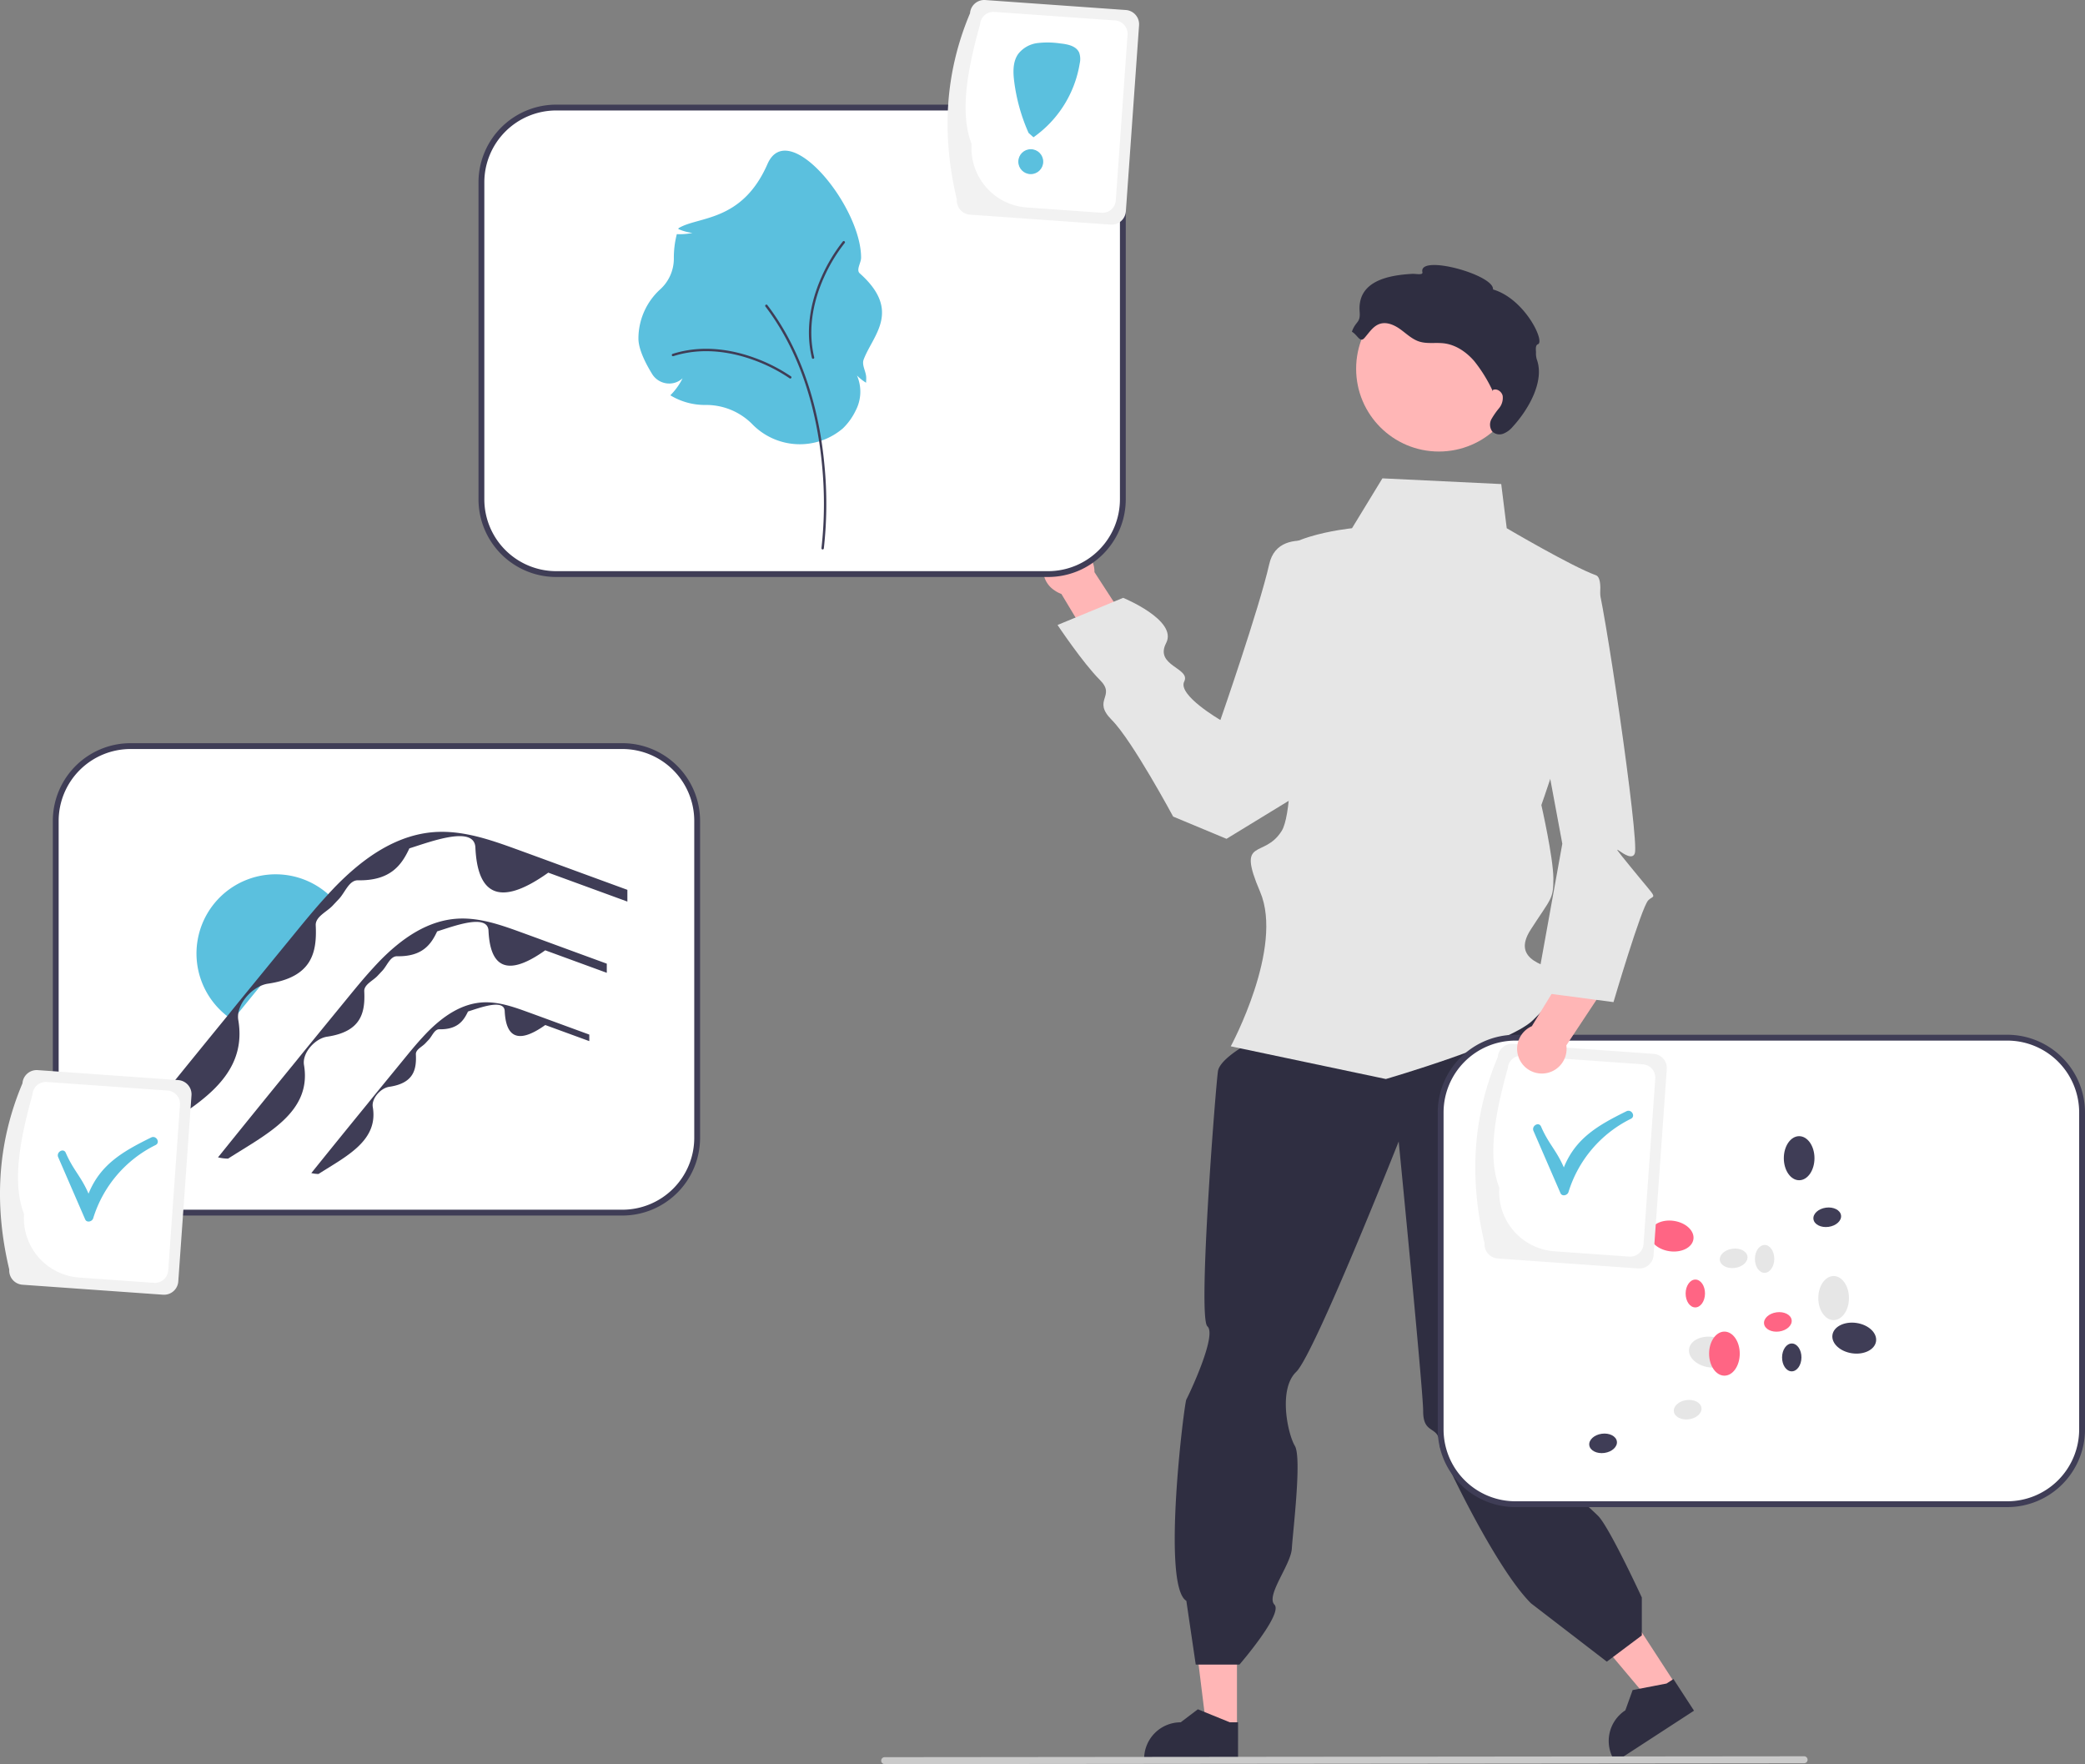 <svg xmlns="http://www.w3.org/2000/svg" data-name="Layer 1" width="715.117" height="605.028"><rect width="100%" height="100%" fill="#808080" stroke="none"/><path d="M44.755 255.887a25.667 25.667 0 0 0-25.638 25.638v108.724a25.667 25.667 0 0 0 25.638 25.638h168.724a25.667 25.667 0 0 0 25.638-25.638V281.525a25.667 25.667 0 0 0-25.638-25.638Z" fill="#fff"/><path d="M213.48 416.887H44.754a26.668 26.668 0 0 1-26.638-26.638V281.525a26.668 26.668 0 0 1 26.638-26.638h168.724a26.668 26.668 0 0 1 26.638 26.638v108.724a26.668 26.668 0 0 1-26.638 26.638Zm-168.725-160a24.666 24.666 0 0 0-24.638 24.638v108.724a24.666 24.666 0 0 0 24.638 24.638h168.724a24.666 24.666 0 0 0 24.638-24.638V281.525a24.666 24.666 0 0 0-24.638-24.638Z" fill="#3f3d56"/><path d="M114.287 308.334a134.583 134.583 0 0 0-7.94 9.026C100.836 324 95.4 330.695 89.947 337.373a2851.215 2851.215 0 0 0-10.152 12.461 24.789 24.789 0 0 1-3.028-2.29 27.16 27.16 0 0 1 34.706-41.772 25.034 25.034 0 0 1 2.815 2.562Z" fill="#5bc0de"/><path d="M215.18 305.18v4.03l-1.8-.66-25.33-9.26c-17.549 12.502-24.308 6.61-25-8.62-.35-7.709-15.28-2.02-22.64.29-2.633 5.635-6.421 11.16-17.64 10.95-3.063-.057-4.43 4.21-6.54 6.42-.69.73-1.38 1.46-2.06 2.19-2.04 2.22-6.023 3.84-5.88 6.84.45 9.385-1.293 17.788-16.4 20.01-5.315.783-11.051 7.196-10.16 12.46 3.535 20.86-16.413 30.363-33.46 41.27a19.536 19.536 0 0 1-4.43-.56q16.966-21.075 34.09-42.04l.78-.96c1.34-1.67 2.71-3.35 4.07-5.02q8.536-10.455 17.08-20.89c4.14-5.06 8.25-10.14 12.71-14.94.27-.31.55-.61.84-.92.43-.46.86-.91 1.3-1.38 9.69-10.01 21.78-18.86 36.26-19.1 8.52-.13 16.75 2.57 24.67 5.42 8.53 3.09 17.03 6.23 25.55 9.35Z" fill="#3f3d56"/><path d="M208.117 330.502v3.136l-1.4-.513-19.713-7.207c-13.657 9.729-18.918 5.143-19.456-6.708-.272-6-11.89-1.572-17.618.226-2.05 4.385-4.998 8.684-13.728 8.521-2.384-.044-3.448 3.276-5.09 4.996a319.25 319.25 0 0 0-1.603 1.705c-1.587 1.727-4.687 2.988-4.576 5.323.35 7.303-1.007 13.842-12.763 15.572-4.136.609-8.6 5.6-7.906 9.696 2.75 16.233-12.774 23.63-26.04 32.118a15.204 15.204 0 0 1-3.447-.436q13.202-16.401 26.53-32.717l.606-.747c1.043-1.3 2.11-2.607 3.168-3.906q6.642-8.137 13.292-16.257c3.222-3.938 6.42-7.891 9.891-11.627.21-.241.428-.475.654-.716.334-.358.669-.708 1.011-1.074 7.541-7.79 16.95-14.677 28.219-14.864 6.63-.101 13.035 2 19.198 4.218 6.638 2.405 13.253 4.848 19.884 7.276Z" fill="#3f3d56"/><path d="M202.117 354.824v2.242l-1.002-.367-14.094-5.153c-9.765 6.956-13.527 3.678-13.911-4.796-.195-4.29-8.502-1.124-12.598.161-1.465 3.135-3.573 6.21-9.815 6.093-1.705-.032-2.465 2.343-3.64 3.572-.383.407-.767.813-1.146 1.219-1.135 1.235-3.351 2.137-3.272 3.806.25 5.222-.72 9.897-9.125 11.134-2.958.436-6.15 4.004-5.654 6.934 1.967 11.606-9.133 16.895-18.618 22.964a10.872 10.872 0 0 1-2.465-.312q9.44-11.727 18.969-23.393l.434-.534c.746-.929 1.508-1.864 2.265-2.793q4.749-5.818 9.504-11.624c2.303-2.816 4.59-5.642 7.072-8.313.15-.173.306-.34.467-.512l.724-.768c5.392-5.57 12.119-10.494 20.176-10.628 4.741-.072 9.32 1.43 13.728 3.016 4.746 1.72 9.476 3.466 14.217 5.203Z" fill="#3f3d56"/><path d="m375.378 196.22 14.379 22.16-11.342 9.242-14.38-23.922a9.332 9.332 0 0 1-2.328-1.211 8.473 8.473 0 1 1 9.842-13.767 9.013 9.013 0 0 1 3.83 7.498ZM574.749 577.747l-8.782 5.71-26.202-31.154 12.96-8.427 22.024 33.871z" fill="#ffb6b6"/><path d="m581.015 586.707-27.004 17.558-.222-.341a12.538 12.538 0 0 1 3.676-17.345l2.5-6.95 11.636-2.242 2.357-1.533Z" fill="#2f2e41"/><path fill="#ffb6b6" d="m424.259 592.709-10.474-.001-4.983-40.402 15.459.001-.002 40.402z"/><path d="M424.628 603.635h-32.21v-.408a12.538 12.538 0 0 1 12.536-12.537h.001l5.884-4.464 10.977 4.465h2.812ZM532.679 343.405l-93.928 2.065-9.31 11.638s-10.981 5.728-11.698 10.235-7.051 84.53-3.626 87.544-6.495 23.82-7.224 25.09-8.581 63.899 0 69.049l3.224 21.861h15s15.026-17.39 12.002-20.542 5.625-13.634 5.956-19.255 3.489-31.115 1.042-35.203-5.754-19.428.453-25.375 35.155-79.03 35.155-79.03 8.412 85.678 8.392 92.405c-.026 8.749 5.72 4.419 5.72 12.1 0 1.551 18.707 41.434 31.28 53.9l26 20 12-9v-13s-11.12-24.12-15-28-18.203-15.754-18.203-21.185-6.743-7.323-2.208-14.524 2.984-10.303 1.432-13.407 16.293-100.861 16.293-100.861Z" fill="#2f2e41"/><path d="m514.894 166.014-40.753-1.958-10.43 17.108s-30.459 3.057-26.103 14.514 8.137 79.48 1.98 89.304-15.609 1.68-7.393 20.881-10.067 52.984-10.067 52.984l53.197 11.217s42.673-12.414 50.431-20.172 14.741-13.966 10.086-16.293-17.844-3.88-10.862-14.742 7.837-10.36 7.798-17.593-4.12-25.159-4.12-25.159 26.78-75.956 18.713-78.823-30.59-16.118-30.59-16.118Z" fill="#e6e6e6"/><path d="M462.156 189.313s-23.372-11.107-26.82 4.137-16.758 53.486-16.758 53.486-14.743-8.535-12.413-13.19-10.286-5.36-6.207-13.189-14.742-15.517-14.742-15.517l-22.5 9.31s8.713 13.058 14.501 18.815-2.859 6.785 4.12 13.771 21.032 33.122 21.032 33.122l18.298 7.629 51.39-31.395Z" fill="#e6e6e6"/><circle cx="493.513" cy="126.477" r="28.383" fill="#ffb6b6"/><path d="M512.002 133.77c1.348-.686 3.066.512 3.389 1.989a5.563 5.563 0 0 1-1.231 4.23 26.615 26.615 0 0 0-2.596 3.71 3.98 3.98 0 0 0 .246 4.272 3.567 3.567 0 0 0 3.73.787 7.968 7.968 0 0 0 3.236-2.338c5.426-5.887 11.086-15.66 8.312-23.171a7.336 7.336 0 0 1-.27-2.472c-.053-.956-.23-2.396.67-2.72 2.512-.907-4.536-15.59-15.414-18.784.53-5.013-25.641-12.225-24.213-5.93.257 1.13-2.27.515-3.427.578-8.88.48-18.908 2.712-18.099 13.003.313 3.985-1.335 3.066-2.659 6.838 2.062 1.23 2.738 3.925 4.328 2.126s2.947-4.052 5.226-4.807c2.426-.805 5.058.399 7.127 1.9s3.968 3.364 6.4 4.15c2.728.881 5.703.268 8.547.625 4.044.507 7.634 2.978 10.307 6.055a50.27 50.27 0 0 1 6.402 10.378" fill="#2f2e41"/><path d="m618.783 604.72-315.358.308a1.19 1.19 0 0 1 0-2.381l315.358-.307a1.19 1.19 0 0 1 0 2.38Z" fill="#cacaca"/><path d="M519.755 355.887a25.667 25.667 0 0 0-25.638 25.638v108.724a25.667 25.667 0 0 0 25.638 25.638h168.724a25.667 25.667 0 0 0 25.638-25.638V381.525a25.667 25.667 0 0 0-25.638-25.638Z" fill="#fff"/><path d="M688.48 516.887H519.754a26.668 26.668 0 0 1-26.638-26.638V381.525a26.668 26.668 0 0 1 26.638-26.638h168.724a26.668 26.668 0 0 1 26.638 26.638v108.724a26.668 26.668 0 0 1-26.638 26.638Zm-168.725-160a24.666 24.666 0 0 0-24.638 24.638v108.724a24.666 24.666 0 0 0 24.638 24.638h168.724a24.666 24.666 0 0 0 24.638-24.638V381.525a24.666 24.666 0 0 0-24.638-24.638Z" fill="#3f3d56"/><ellipse cx="829.243" cy="611.212" rx="5.257" ry="7.557" transform="rotate(-81.722 622.773 677.603)" fill="#e6e6e6"/><ellipse cx="878.414" cy="606.414" rx="5.257" ry="7.557" transform="rotate(-81.722 671.945 672.805)" fill="#3f3d56"/><ellipse cx="815.778" cy="571.403" rx="5.257" ry="7.557" transform="rotate(-81.722 609.309 637.795)" fill="#ff6584"/><ellipse cx="798.568" cy="556.16" rx="4.776" ry="3.322" transform="rotate(-89.567 603.044 604.558)" fill="#e6e6e6"/><ellipse cx="791.322" cy="525.789" rx="4.776" ry="3.322" transform="rotate(-89.567 595.799 574.187)" fill="#3f3d56"/><ellipse cx="847.667" cy="579.241" rx="4.776" ry="3.322" transform="rotate(-89.567 652.144 627.639)" fill="#e6e6e6"/><ellipse cx="823.905" cy="591.105" rx="4.776" ry="3.322" transform="rotate(-89.567 628.382 639.503)" fill="#ff6584"/><ellipse cx="856.983" cy="613.032" rx="4.776" ry="3.322" transform="rotate(-89.567 661.46 661.43)" fill="#3f3d56"/><ellipse cx="628.902" cy="445.191" rx="5.257" ry="7.557" fill="#e6e6e6"/><ellipse cx="617.074" cy="397.223" rx="5.257" ry="7.557" fill="#3f3d56"/><ellipse cx="591.447" cy="464.247" rx="5.257" ry="7.557" fill="#ff6584"/><ellipse cx="821.283" cy="630.959" rx="4.776" ry="3.322" transform="rotate(-7.845 -375.417 2325.12)" fill="#e6e6e6"/><ellipse cx="792.271" cy="642.502" rx="4.776" ry="3.322" transform="rotate(-7.845 -404.43 2336.663)" fill="#3f3d56"/><ellipse cx="837.053" cy="579.048" rx="4.776" ry="3.322" transform="rotate(-7.845 -359.647 2273.209)" fill="#e6e6e6"/><ellipse cx="852.215" cy="600.854" rx="4.776" ry="3.322" transform="rotate(-7.845 -344.485 2295.015)" fill="#ff6584"/><ellipse cx="869.152" cy="564.964" rx="4.776" ry="3.322" transform="rotate(-7.845 -327.548 2259.125)" fill="#3f3d56"/><path d="M190.755 36.887a25.667 25.667 0 0 0-25.638 25.638v108.724a25.667 25.667 0 0 0 25.638 25.638h168.724a25.667 25.667 0 0 0 25.638-25.638V62.525a25.667 25.667 0 0 0-25.638-25.638Z" fill="#fff"/><path d="M359.48 197.887H190.754a26.668 26.668 0 0 1-26.638-26.638V62.525a26.668 26.668 0 0 1 26.638-26.638h168.724a26.668 26.668 0 0 1 26.638 26.638v108.724a26.668 26.668 0 0 1-26.638 26.638Zm-168.725-160a24.665 24.665 0 0 0-24.638 24.638v108.724a24.665 24.665 0 0 0 24.638 24.638h168.724a24.665 24.665 0 0 0 24.638-24.638V62.525a24.665 24.665 0 0 0-24.638-24.638Z" fill="#3f3d56"/><path d="M257.934 145.395a22.225 22.225 0 0 0-15.944-6.508h-.237a22.767 22.767 0 0 1-11.477-3.099l-.362-.211.292-.3a22.191 22.191 0 0 0 3.913-5.541 6.71 6.71 0 0 1-5.415 1.75 6.871 6.871 0 0 1-5.044-3.232c-2.14-3.472-4.69-8.398-4.69-12.151a22.836 22.836 0 0 1 7.45-16.851 14.22 14.22 0 0 0 4.697-10.603l-.001-.285a32.252 32.252 0 0 1 .957-7.804l.065-.258.265.01a21.804 21.804 0 0 0 5.098-.428 17.209 17.209 0 0 1-4.572-1.216l-.285-.115.096-.293c6.675-4.133 21.742-1.992 30.488-22.001 7.09-16.225 32.111 14.402 32.111 32.105 0 1.807-1.787 4.194-.45 5.388 14.468 12.906 4.486 21.194 1.339 29.533-.747 1.979.872 4.151.872 6.292 0 .363-.01.738-.028 1.114l-.027.578-.483-.32a15.977 15.977 0 0 1-2.638-2.165 13.924 13.924 0 0 1-.442 12.02 21.286 21.286 0 0 1-4.36 6.09 22.762 22.762 0 0 1-31.188-1.5Z" fill="#5bc0de"/><path d="M282.154 188.444a.41.41 0 0 0 .405-.352 137.192 137.192 0 0 0 .191-28.765c-1.414-15.094-5.956-36.835-19.561-54.691a.41.41 0 1 0-.652.497c13.488 17.701 17.993 39.283 19.397 54.27a136.265 136.265 0 0 1-.186 28.573.41.41 0 0 0 .406.468Z" fill="#3f3d56"/><path d="M271.051 129.822a.41.41 0 0 0 .241-.741 56.475 56.475 0 0 0-12.467-6.347c-6.879-2.518-17.339-4.801-28.107-1.374a.41.41 0 1 0 .248.781c10.548-3.357 20.818-1.112 27.577 1.363a55.548 55.548 0 0 1 12.268 6.24.408.408 0 0 0 .24.078ZM289.805 83.113a.41.41 0 0 0-.722-.294 56.474 56.474 0 0 0-7.228 11.979c-3.007 6.679-6.038 16.947-3.395 27.935a.41.41 0 1 0 .797-.192c-2.588-10.762.39-20.844 3.345-27.407a55.548 55.548 0 0 1 7.108-11.786.408.408 0 0 0 .095-.235Z" fill="#3f3d56"/><path d="M328.173 68.395c-5.153-21.646-4.294-42.966 4.531-63.854a4.892 4.892 0 0 1 5.22-4.529l48.224 3.422a4.892 4.892 0 0 1 4.53 5.22l-4.532 63.854a4.892 4.892 0 0 1-5.22 4.53l-48.224-3.423a4.892 4.892 0 0 1-4.529-5.22Z" fill="#f2f2f2"/><path d="M333.24 49.37c-4.124-10.666-1.486-25.336 2.914-41.05a4.582 4.582 0 0 1 4.889-4.241l41.444 2.94a4.582 4.582 0 0 1 4.242 4.89l-4.032 56.82a4.582 4.582 0 0 1-4.89 4.242l-25.673-1.822a20.41 20.41 0 0 1-18.893-21.778Z" fill="#fff"/><circle cx="353.535" cy="55.447" r="4.274" fill="#5bc0de"/><path d="M370.138 18.055c-1.018-2.322-3.988-2.896-6.51-3.16a29.432 29.432 0 0 0-7.808-.12 9.913 9.913 0 0 0-6.626 3.772c-1.832 2.633-1.752 6.12-1.354 9.304a62.741 62.741 0 0 0 4.945 17.74l1.679 1.491a38.482 38.482 0 0 0 15.86-25.335 6.652 6.652 0 0 0-.186-3.692Z" fill="#5bc0de"/><path d="M3.173 435.395c-5.153-21.646-4.294-42.966 4.531-63.854a4.892 4.892 0 0 1 5.22-4.529l48.224 3.422a4.892 4.892 0 0 1 4.53 5.22l-4.532 63.854a4.892 4.892 0 0 1-5.22 4.53l-48.224-3.423a4.892 4.892 0 0 1-4.529-5.22Z" fill="#f2f2f2"/><path d="M8.24 416.37c-4.124-10.666-1.486-25.336 2.914-41.05a4.582 4.582 0 0 1 4.889-4.241l41.444 2.94a4.582 4.582 0 0 1 4.242 4.89l-4.032 56.82a4.582 4.582 0 0 1-4.89 4.242l-25.673-1.822A20.41 20.41 0 0 1 8.24 416.371Z" fill="#fff"/><path d="M51.846 390.118c-9.738 4.796-17.432 9.238-21.477 19.265-2.606-6.006-5.212-8.011-7.817-14.017-.767-1.766-3.352-.24-2.59 1.515l9.253 21.326c.544 1.254 2.401.763 2.741-.359a41.711 41.711 0 0 1 21.405-25.14c1.731-.852.213-3.44-1.515-2.59Z" fill="#5bc0de"/><path d="M509.173 426.395c-5.153-21.646-4.294-42.966 4.531-63.854a4.892 4.892 0 0 1 5.22-4.529l48.224 3.422a4.892 4.892 0 0 1 4.53 5.22l-4.532 63.854a4.892 4.892 0 0 1-5.22 4.53l-48.224-3.423a4.892 4.892 0 0 1-4.529-5.22Z" fill="#f2f2f2"/><path d="M514.24 407.37c-4.124-10.666-1.486-25.336 2.914-41.05a4.582 4.582 0 0 1 4.889-4.241l41.444 2.94a4.582 4.582 0 0 1 4.242 4.89l-4.032 56.82a4.582 4.582 0 0 1-4.89 4.242l-25.673-1.822a20.41 20.41 0 0 1-18.893-21.778Z" fill="#fff"/><path d="M557.846 381.118c-9.738 4.796-17.432 9.238-21.477 19.265-2.606-6.006-5.212-8.011-7.817-14.017-.767-1.766-3.352-.24-2.59 1.515l9.253 21.326c.544 1.254 2.401.763 2.741-.359a41.711 41.711 0 0 1 21.405-25.14c1.731-.852.213-3.44-1.515-2.59Z" fill="#5bc0de"/><path d="m525.395 351.943 13.228-21.617 13.403 5.834-14.799 22.357a8.484 8.484 0 1 1-11.832-6.574Z" fill="#ffb6b6"/><path d="M526.679 200.666s18.474-6.722 20.801-2.066 14.827 89.602 13.233 94.068-11.681-7.948-1.595 4.465 8.534 9.31 6.207 11.638-11.928 34.92-11.928 34.92l-26.718-3.519 9.163-50.797-11.803-63.452Z" fill="#e6e6e6"/></svg>